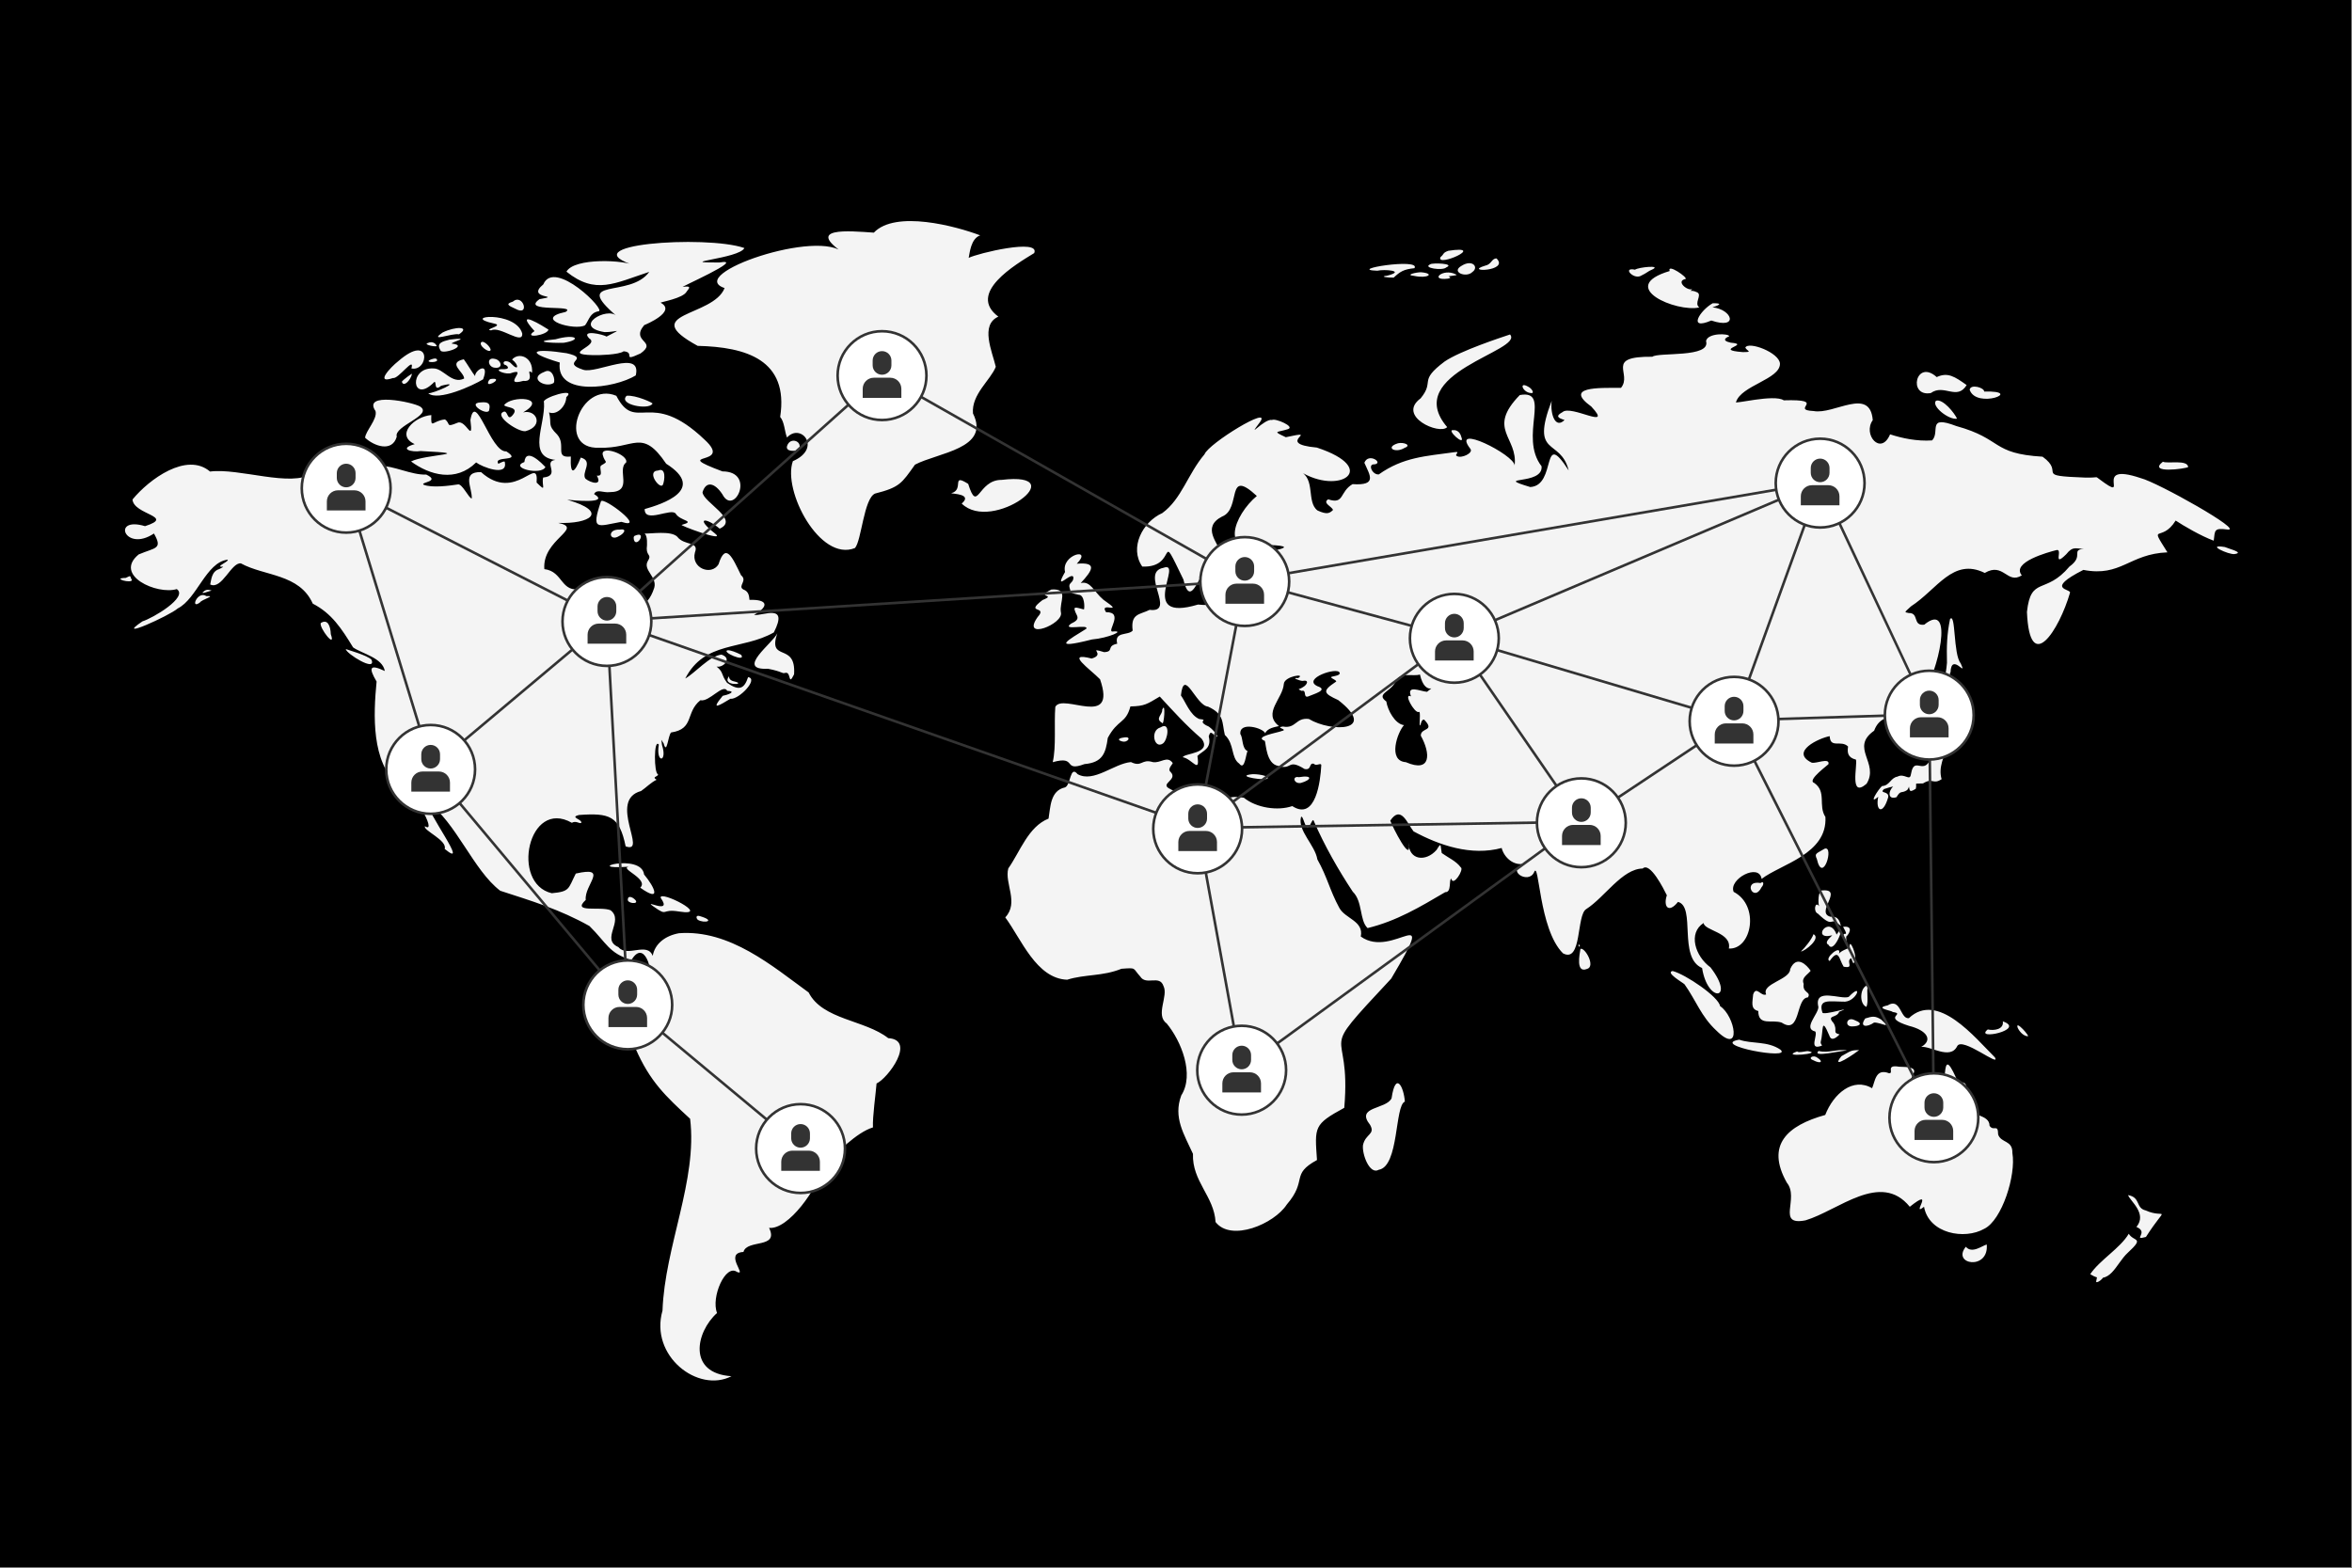 <?xml version="1.0" encoding="utf-8"?>
<!-- Generator: Adobe Illustrator 27.5.0, SVG Export Plug-In . SVG Version: 6.00 Build 0)  -->
<svg version="1.1" id="Layer_1" xmlns="http://www.w3.org/2000/svg" xmlns:xlink="http://www.w3.org/1999/xlink" x="0px" y="0px"
	 viewBox="0 0 2599 1733" xml:space="preserve">
<rect x="0" y="0" width="2599" height="1733" fill="#808080" stroke="none"/>
<g>
	<rect x="0" width="2598.076" height="1732.051"/>
	<g>
		<g>
			<path style="fill:#F4F4F4;" d="M344.962,523.101c5.81,5.022,39.393-19.393,29.583-6.885c-34.602,18.581,1.644,5.262,10.789-3.693
				c5.868-19.228,13.885,20.009,24.266,2.726c-0.072,7.961,10.426,4.21,9.666-0.429c16.189-0.165,35.173,10.321,51.748,9.694
				c16.295,7.783-7.009,8.386-2.944,11.211c9.272,3.799,28.825,1.049,37.522-0.261c4.921-1.925,12.467,15.518,15.731,15.442
				c0.497-12.336-11.609-29.522,10.243-29.12c38.562,34.67,63.893-20.459,61.4,11.553c11.876,11.734,5.163,3.212,7.213-5.555
				c20.149-2.05-0.931-17.698,13.54-19.498c-31.736-3.373-10.891-38.952-12.592-63.545c-3.671-4.876,37.288-17.292,24.635-5.736
				c-0.214,10.01-10.456,20.341-19.053,16.768c3.326,13.422-2.22,13.439,9.018,24.53c10.375,11.932-3.602,26.26,15.055,24.264
				c-0.869,22.018,4.032,18.562,10.982,1.151c14.544,3.96,0.23,16.616,5.224,23.392c5.842,4.741,19.148,8.291,12.502-3.443
				c8.89,1.198,1.145-9.449,5.214-11.475c8.416-4.898,3.593-2.233,1.336-11.474c-2.531-11.211,28.895-0.251,25.861,8.471
				c-10.905,8.038,8.839,32.659-18.28,32.739c-6.94,0.924-14.158-3.912-17.154,2.115c18.7,11.25-24.743,6.882-29.668,6.265
				c47.29,13.798,24.389,27.085-10.045,25.604c29.399,5.997-17.897,17.891-15.241,51.093c21.34,2.585,17.626,26.898,41.308,21.701
				c11.846,11.401,35.129,13.353,43.506,21.53c-1.391,8.785-1.004,22.63,13.416,22.362c5.467,7.804,5.676,15.35,11.786,4.826
				c-8.516-41.456,2.64-22.691,11.466-49.856c3.35-12.099-12.791-19.566-7.198-29.39c4.755-7.456-1.173-5.455-1.134-13.942
				c0.441-3.684,1.077-14.345-2.471-16.597c6.906,0.445,28.897-3.39,36.104,3.45c8.021,10.574,24.499,4.753,19.625,17.468
				c-4.652,17.142,17.933,26.298,26.054,13.153c8.01-25.491,15.634-6.825,24.922,12.085c7.524,6.052-4.021,11.795,2.365,15.621
				c6.504,2.328,6.467,7.854,6.923,11.565c20.352-0.635,21.922,7.047,5.012,16.676c9.616,1.357,38.722-13.506,21.897,19.332
				c-34.953,19.822-76.285,9.025-97.884,50.919c10.598-5.783,26.93-25.203,40.073-26.394c12.471,4.171,1.653,14.949-5.493,13.148
				c8.22,6.673,4.452,8.273,11.644,18.01c13.583,9.455,19.071,6.419,23.225-6.271c12.062,1.72-10.152,25.085-19.611,23.912
				c-11.337,6.751-22.959,14.333-8.437-3.266c5.001-0.901,16.296-4.871,5.021-5.556c-4.721-8.375-19.94,12.764-29.655,10.41
				c-16.799,13.473-6.444,31.819-32.418,35.656c-3.518,3.655-4.543,25.505-8.242,12.003c-4.022-5.901-2.157-4.675-1.795,1.851
				c6.38,19.271-7.015,20.705-3.514-0.443c-5.724-7.431-5.339,32.3-0.943,32.653c0.678,3.066-7.459,2.591-1.515,6.186
				c-5.966,2.778-11.439,8.505-17.147,12.441c-37.251,10.01,8.126,70.099-17.051,61.158c-6.887-33.958-18.072-37.025-51.382-34.682
				c-11.449,2.695,4.319,4.823,2.198,8.907c-2.525,0.651-5.778-2.824-10.241-0.262c-48.242-27.471-67.938,67.227-22.173,77.837
				c20.325-1.885,17.932-4.861,26.526-21.72c37.359-8.525,9.048,12.576,10.993,29.136c-16.156,14.9,16.299,6.743,27.391,11.385
				c15.445,11.816-11.451,32.043,8.722,40.766c9.591,11.812,31.801-6.305,37.898,9.71c2.279-13.498,13.888-22.319,29.003-25.064
				c56.247-4.197,103.387,36.498,143.277,65.47c15.357,30.333,62.117,30.165,87.949,50.487c31.117,1.869-0.367,44.493-12.893,50.121
				c-0.804,10.55-4.579,37.063-3.978,48.546c-18.387,5.564-40.554,28.856-54.975,42.697c-5.88,24.576-38.657,70.718-59.814,68.325
				c11.353,23.406-24.53,12.24-28.306,26.639c-22.074,1.194,4.495,26.938-7.075,22.115c-12.697-9.372-29.024,27.902-22.115,45.315
				c-23.719,21.361-32.697,66.723,15.933,69.889c-36.872,19.036-90.598-22.33-76.196-72.542
				c2.56-71.054,38.853-144.104,30.508-211.971c-26.986-24.964-44.339-40.953-60.448-78.016
				c-23.105-25.123,0.72-50.536,15.914-72.184c4.056-14.516-6.369-48.651-20.28-25.236c-25.081-7.498-27.628-19.149-46.422-37.605
				c-32.851-18.466-63.978-27.709-98.587-38.99c-29.652-22.573-48.501-75.335-81.098-99.023
				c-1.085,11.539,48.66,76.626,19.699,52.779c3.227-9.534-24.128-20.527-21.801-25.067c15.146,9.769-15.914-46.394-29.37-45.187
				c-29.95-25.893-27.644-77.89-24.061-114.726c-9.398-15.837-7.286-19.386,9.086-11.648c-2.44-14.595-25.079-19.101-35.06-26.11
				c-12.881-21.059-23.614-37.54-44.543-48.365c-14.797-33.139-53.474-30.251-79.402-44.47
				c-10.661-1.505-21.115,29.692-33.945,23.287c1.235-5.031,1.439-14.446,9.863-16.944c5.323-2.651,5.114-2.826,3.04-2.651
				c-7.543,0.153,9.014-6.371,6.248-7.765c-23.686,2.901-33.741,43.099-54.96,53.833c-9.145,8.073-71.529,36.187-39.046,14.292
				c11.307-3.422,50.994-26.82,37.915-35.651c-21.692,6.625-70.378-15.078-42.094-38.293c18.491-7.865,26.83-5.653,16.871-23.131
				c-32.057,21.404-47.66-19.461-9.849-8.12c33.906-10.917-12.75-12.523-13.83-29.473c18.243-22.304,59.908-52.867,85.666-30.889
				C264.331,516.98,322.126,539.085,344.962,523.101z M800.696,318.369c-12.465,32.185-96.972,27.078-29.746,63.892
				c53.342,1.276,100.917,15.196,91.156,78.55c4.85,5.571,4.885,16.495,7.579,22.763c15.211-16.762,39.167,11.889,6.451,26.116
				c-11.669,32.59,29.948,111.685,68.594,96.022c7.224-7.842,9.783-54.75,22.183-60.193c27.517-6.975,29.485-11.419,44.159-31.957
				c25.13-13.335,83.734-17.56,64.073-56.642c-1.818-21.083,19.534-36.858,25.213-51.534c-4.02-17.068-17.546-46.281,2.834-55.429
				c-34.936-25.992,18.991-57.563,39.609-70.244c6.98-16.478-62.596,0.268-72.402,5.303c1.145-5.319,2.383-21.369,12.717-24.896
				c-26.65-10.098-93.566-28.173-117.522-2.996c-28.016-1.961-76.515-6.318-32.603,23.116
				C906.472,251.338,756.078,303.461,800.696,318.369z M519.815,464.274c3.45,27.196-4.886-0.893-14.155,2.931
				c-13.653,5.576-7.254,1.326-13.907-3.64c-13.904,1.293-15.741,11.766-15.152-4.825c-18.798,1.497-40.071,22.183-18.327,32.119
				c-18.419,5.25-3.21,9.277,6.572,7.652c64.655,3.17,4.366,3.486-10.616,11.523c20.625,15.154,49.588,23.278,71.899,1.067
				c6.041,4.765,35.058,16.251,31.723-0.117c0.499-2.348-5.075,0.467-7.083,1.651c-6.555-9.591,27.657-1.516,8.714-13.764
				C542.027,500.335,525.418,430.449,519.815,464.274z M414.937,454.277c2.49,8.808-11.047,22.12-11.501,29.529
				c9.817,9.224,29.915,16.475,34.999-1.185c-3.703-11.8,40.689-23.689,25.785-33.292
				C455.826,444.292,400.244,432.912,414.937,454.277z M579.448,510.636c-17.382,6.481,18.744,15.186,23.247,5.535
				C599.377,512.757,581.278,493.64,579.448,510.636z M555.56,455.567c-8.532,4.83,17.627,22.382,25.274,20.953
				c20.453-5.554,12.088-24.465-2.777-20.72c28.71-16.733-13.014-19.154-20.97-8.011c1.9,3.132,17.426,1.68,9.347,11.069
				C559.89,466.681,561.588,451.674,555.56,455.567z M531.313,444.744c-16.955,0.641,9.301,16.639,9.34,7.769
				C542.046,446.511,540.029,443.911,531.313,444.744z M440.075,399.2c-8.636,6.741-26.241,25.665-5.806,18.6
				c5.75,1.601,24.376-25.087,20.344-10.596C473.896,411.323,477.401,366.774,440.075,399.2z M478.612,407.208
				c-27.044-1.194-23.532,38.809-0.121,16.36c5.375-6.437-0.618,10.91,8.977,2.81c25.762-6.609-9.367,9.019-14.286,8.242
				c10.765,9.281,49.712-8.615,60.668-15.402c7.661-20.462-9.292-10.191-8.855-3.533c-2.5-2.895-9.322-14.441-12.511-18.602
				c-18.687,4.1,0.411,13.94,0.388,21.295C499.117,425.224,489.849,406.695,478.612,407.208z M455.239,413.331
				c0.801-1.366-9.59,6.116-11.173,8.524C445.795,428.417,453.637,420.5,455.239,413.331z M475.211,397.733
				c-6.887,3.315,10.773,3.467,7.449-0.65C481.787,395.317,477.295,396.792,475.211,397.733z M496.752,375.387
				c-6.966,1.86-15.194,3.371-10.106,11.64c1.173,5.633,32.83-5.177,12.518-7.287C498.479,378.107,523.257,372.093,496.752,375.387z
				 M472.812,379.086c-6.394,1.833,11.911,5.383,9.532,2.708C481.787,380.485,478.428,376.487,472.812,379.086z M489.102,367.496
				c-16.008,11.21,10.405,0.39,18.08,1.991C520.327,360.732,503.27,360.497,489.102,367.496z M531.938,378.144
				c-3.919,3.439,9.185,12.86,10.173,8.708C542.743,384.503,535.043,376.003,531.938,378.144z M546.536,396.617
				c-9.018-2.185-7.439,9.122,0.058,9.766C556.918,407.719,553.668,397.635,546.536,396.617z M565.176,402.15
				c-3.002-3.984-11.14-4.106-7.966,0.884c2.43-0.072,7.616,4.673,0.509,4.941c-14.286-0.651-2.138,5.595,5.807,4.767
				c22.532-7.955-10.238,15.142,14.667,8.232c14.728,1.389,1.194-15.425,9.722-9.003c1.509-17.473-14.722-23.149-22.055-14.586
				C573.538,403.147,573.303,410.859,565.176,402.15z M542.112,418.914c-2.028,0.82-2.796,3.13-2.909,4.65
				C540.354,427.539,556.864,416.832,542.112,418.914z M601.755,410.915c-18.699,7.063,0.89,18.277,9.976,12.409
				C614.195,420.564,610.595,406.082,601.755,410.915z M626.134,390.384c-35.597-5.559-48.664-1.989-7.572,10.316
				c-4.707,37.884,60.372,28.664,83.97,14.221c6.963-29.714-43.746-1.387-58.102-6.27
				C618.168,400.056,654.15,396.721,626.134,390.384z M545.779,357.555c12.324,2.386-12.547,6.655-3.034,7.584
				c9.715-5.265,35.386,16.984,34.316,3.352C569.644,342.884,507.387,349.327,545.779,357.555z M600.371,314.311
				c-20.353,16.635,22.7,11.685-4.181,16.327c-21.594,15.253,42.317,5.508,28.813,14.116c-37.315,7.814,10.878,21.288,21.603,14.649
				c4.574-6.208,5.323-13.654,14.689-15.355C671.042,343.914,612.549,285.363,600.371,314.311z M590.689,365.938
				c-13.832,9.096,14.597,4.474,15.362-1.687C601.123,361.116,566.461,339.365,590.689,365.938z M822.551,274.133
				c-42.28-14.739-197.439-4.016-119.019,19.996c-12.928-7.195-69.087-9.457-77.583,6.123c32.049,25.773,53.182,12.801,91.48,0.236
				c-21.064,29.578-86.609,5.294-36.133,48.701c-10.341-10.574-49.796,11.894-13.15,17.884c12.714,0.132,21.577-5.178,2.027,4.953
				c-2.583-2.215-29.002-8.411-19.201,1.881c13.251,8-32.427,17.819,4.541,18.596c5.387,0.218,28.678-0.375,33.613-4.244
				c13.714,1.102-2.989,12.399,18.708,2.356c19.41-13.806-11.7-12.546,4.041-31.287c1.715-0.645,36.163-15.033,18.185-24.726
				c-0.163-0.889,24.841-4.717,28.813-12.469c3.536-4.473,4.803-6.122-3.779-5.173c-9.333,2.961,72.089-32.542,39.659-26.826
				C742.434,290.392,817.157,285.903,822.551,274.133z M681.045,437.445c-39.916-16.657-66.549,59.417-18.96,57.417
				c38.978,1.292,47.24-22.12,74.051,17.662c45.259,28.65-4.816,44.807-23.76,50.112c-0.329,16.453,29.81-1.949,34.37,5.184
				c5.112,8.212,22.487,7.794,6.824,12.241c-5.866-0.478,49.997,20.325,36.635,9.647c-22.68-17.698-10.587-18.535,5.06-5.416
				c22.353-10.021-18.314-29.16-18.96-40.243c3.833-12.682,13.484-10.689,21.998,2.35c12.869,24.9,37.371-25.297,0.005-25.403
				c-60.25-22.636,13.587-4.57-19.722-35.075C718.235,428.375,702.832,479.478,681.045,437.445z M692.409,437.445
				c-9.909,9.799,24.75,16.07,28.554,8.702C722.748,445.678,702.267,436.262,692.409,437.445z M664.047,554.164
				c-11.187,33.332-3.94,27.296,22.547,22.59C715.592,586.07,666.543,548.268,664.047,554.164z M711.732,966.528
				c-2.99-24.393-71.403-4.781-16.987-8.606c-10.683,1.993,22.672,13.518,12.744,23.174
				C731.215,997.989,723.689,980.868,711.732,966.528z M730.088,992.375c14.039,19.833-21.415,0.023-7.835,9.602
				c16.648,11.872,7.404,2.011,28.233,5.49C787.501,1013.387,727.776,982.938,730.088,992.375z M702.183,994.824
				c-3.691-4.083-8.299-4.675-8.34-1.2C692.059,998.549,706.528,1000.067,702.183,994.824z M773.366,1012.53
				c-4.007-1.375-4.832,1.642-2.166,4.158C778.132,1020.738,791.803,1017.954,773.366,1012.53z M727.255,520.018
				c-13.925,0.619,2.739,22.539,5.391,15.359C734.454,530.966,736.254,516.218,727.255,520.018z M684.711,585.351
				c-14.446-0.618-11.176,13.861-0.517,7.058C689.635,589.709,693.426,583.943,684.711,585.351z M701.384,592.175
				c-1.366,0.416-1.767,3.533,0,6.349C705.602,602.859,714.329,586.487,701.384,592.175z M613.944,374.969
				c-27.434,2.549-5.659,4.418,9.107,3.883C644.028,375.38,636.042,368.651,613.944,374.969z M566.568,333.434
				c-7.733,2.399-5.817,3.999,3.275,7.999C586.083,350.19,577.92,323.646,566.568,333.434z M1106.682,530.383
				c-26.477-0.112-26.159,38.168-36.825,4.409c-19.462-12.282-3.867,6.556-18.793,10.328c1.861,0.777,23.987,0.879,11.64,11.439
				C1096.468,589.713,1188.077,520.712,1106.682,530.383z M1746.402,1048.818c-0.96,5.912-5.222,26.923,6.947,22.181
				C1763.987,1068.631,1750.958,1046.204,1746.402,1048.818z M1744.085,1044.451c1.981,5.247,2.358-2.539-0.075,0.233
				 M2016.917,1232.278c-41.82,11.689-65.947,33.008-42.442,74.845c14.293,17.262-12.113,48.04,20.644,41.641
				c36.3-10.845,82.975-54.644,115.235-15.002c29.247-23.313,0.388,12.195,15.74,0.005c5.42,29.835,44.865,36.739,66.527,24.346
				c19.604-9.457,35.372-59.498,31.086-83.835c0.422-14.417-12.701-10.746-15.742-20.469c-0.108-12.389-4.833-2.802-9.474-9.532
				c-0.043-13.612-23.062-9.521-19.724-22.063c2.395-11.637-7.916-8.1-6.241-17.947c1.289-12.598-7.55-4.119-11.245-13.535
				c-18.331-40.374-7.448,17.185-19.327,28.246c-68.404-17.978,2.384-39.735-43.472-40.013c-15.527-2.67-5.044,7.566-11.106,7.188
				c-15.092-5.828-15.354,9.464-18.707,16.582C2047.723,1190.365,2026.15,1208.55,2016.917,1232.278z M1848.304,1073.197
				c-8.453,1.563,10.85,12.55,13.141,14.696c12.83,18.024,18.277,35.47,35.117,51.073c28.943,28.573,20.667-16.207,4.162-26.942
				C1899.266,1101.766,1862.758,1076.968,1848.304,1073.197z M1921.837,1149.088c-33.632,5.775,59.452,23.105,45.62,11.065
				C1952.967,1150.28,1936.037,1154.068,1921.837,1149.088z M1986.029,1162.029c-20.904,7.184,30.233,2.354,11.865-0.244
				C1996.324,1161.389,1986.648,1164.133,1986.029,1162.029z M2009.534,1161.553c-8.02,7.743,25.832-0.628,31.46-0.467
				C2030.119,1158.901,2020.826,1164.359,2009.534,1161.553z M2034.806,1167.319c-13.507,16.738,16.5-4.119,19.547-6.7
				C2044.833,1160.57,2044.873,1161.854,2034.806,1167.319z M2008.393,1169.178c-4.56-3.845-11.264,0.245-4.934,2.516
				C2012.291,1176.378,2014.996,1173.223,2008.393,1169.178z M1978.197,1071.073c-0.008,11.777-32.129,16.043-26.534,28.003
				c-5.657,2.736-10.888-10.063-14.392,0.001c-0.62,8.457-3.359,16.124,5.678,18.356c-0.059,16.998,15.269,9.008,25.901,12.823
				c21.229,14.005,15.173-27.304,28.936-27.889c4.091-6.452-6.403-4.597-4.679-14.939c-2.875-6.788,3.823-9.649,7.709-14.474
				C1996.585,1066.638,1985.256,1054.87,1978.197,1071.073z M2351.558,1320.875c2.171,6.649,21.51,20.346,9.235,35.188
				c14.472,5.991-5.319,15.365,10.497,11.059c24.286-37.798,22.212-19.208-0.26-29.301
				C2359.552,1335.115,2365.828,1323.379,2351.558,1320.875z M2352.324,1363.594c-9.375,15.957-32.365,29.226-42.573,44.708
				c21.934,13.971,28.094-11.403,41.436-23.658C2370.313,1367.024,2357.795,1372.713,2352.324,1363.594z M2322.528,1408.789
				c-4.441-2.35-5.308,2.025-6.024,6.515C2314.205,1421.394,2329.542,1410.345,2322.528,1408.789z M2172.273,1377.942
				c-16.1,19.899,25.644,26.367,23.125-2.471C2190.747,1376.516,2179.05,1386.15,2172.273,1377.942z M2109.354,1125.316
				c-9.545,1.427-8.863-23.182-23.505-14.12c-15.588,3.234,5.116,5.668,5.558,7.299c15.742,2.312-13.307,5.444,17.951,15.294
				c19.969,4.912,26.888,15.674,13.642,23.3c9.959-1.339,32.026,14.709,39.672-0.71c5.341-11.219,48.594,24.326,41.7,12.24
				C2182.474,1146.957,2141.111,1095.158,2109.354,1125.316z M2042.871,1101.786c-8.343,3.521-38.86-11.043-33.53,11.142
				c0.244,7.636-17.562,23.926-3.457,27.111c3.008,3.876-7.042,20.138,5.507,16.265c3.942-0.883,0.476-1.166,0.476-4.391
				c3.349-12.363-0.008-30.006,9.599-7.324c2.49,7.922,9.734,0.236,11.323-1.326c-8.473-1.983-1.797-4.021-6.607-12.456
				c-8.479-9.395,3.605-5.18,6.139-12.609c19.184-7.471-18.465,5.022-18.57,0.743c-4.928-15.391,8.502-11.924,22.513-11.88
				C2051.244,1108.78,2059.917,1083.897,2042.871,1101.786z M2064.119,1088.963c-8.779,1.1-10.276,20.518-1.642,23.882
				C2065.11,1106.066,2062.134,1096.875,2064.119,1088.963z M2049.588,1127.59c-9.159-4.746-12.09,7.535-2.434,6.817
				C2053.337,1134.407,2060.32,1131.682,2049.588,1127.59z M2061.136,1125.625c-6.954,9.758,2.011,10.017,9.747,4.537
				c7.714-0.278,20.597,8.212,7.826-3.322C2072.193,1122.742,2069.252,1123.05,2061.136,1125.625z M1945.534,975.943
				c-20.509-3.56-7.728,22.518,1.086,4.533C1949.348,977.717,1949.074,973.053,1945.534,975.943z M2013.959,984.118
				c-5.147-0.702-5.091,14.63-3.791,17.539c-4.382-6.522-6.819,5.951-1.394,8.116c19.422,18.617,11.619,0.825,25.516,13.763
				c-1.55-5.82-3.156-11.331-11.743-10.353C2005.677,1008.6,2037.516,982.311,2013.959,984.118z M2044.021,1047.351
				c-1.755,0.763-10.242,3.729-11.881,6.751c3.248-11.406-17.182,5.354-10.334,8.03c10.428-14.826,10.212-1.867,15.478,6.311
				c12.431,2.329,2.084-5.721,8.02-9.312c0.555-1.372,2.73,9.018,3.559,4.41C2053.951,1058.123,2042.547,1033.902,2044.021,1047.351
				z M2029.482,1032.945c-8.44-22.868-28.779,6.889-4.776,0.78c-0.769,1.136-9.878,7.877-4.18,10.477
				C2027.09,1056.647,2041.819,1013.839,2029.482,1032.945z M2036.64,1024.32c8.936,15.918-4.176-0.227,2.416,15.482
				c2.228,4.379,0.603-3.318,1.041-4.716C2042.333,1033.648,2049.525,1022.879,2036.64,1024.32z M2003.952,1032.478
				c-1.858,5.727-9.662,15.136-13.893,19.154C1994.825,1051.179,2012.587,1036.976,2003.952,1032.478z M2213.159,1128.841
				c1.391,9.079-10.051,10.487-16.624,8.948C2180.643,1150.449,2239.67,1138.081,2213.159,1128.841z M2229.573,1135.906
				c1.862,4.171,6.227,9.047,10.932,9.415C2244.32,1146.463,2226.318,1126.202,2229.573,1135.906z M2016.167,938.048
				c-8.1,5.149-11.749,4.766-8.525,11.299C2014.184,978.224,2027.234,933.898,2016.167,938.048z M2154.841,684.189
				c-3.451,16.602-3.863,29.972-3.408,48.361c-0.887,13.996-7.949,34.713,6.937,31.414c9.061,8.924-6.976-18.422-3.019-20.823
				c0.893-23.028,19.184,7.201,11.237-9.997C2158.218,723.137,2161.302,676.565,2154.841,684.189z M2151.05,774.327
				c1.093,11.64-5.395,16.076-10.743,21.287c-8.438,3.295-2.325,18.363,5.306,10.481c-16.516-12.022,9.66-7.159,14.666-3.412
				c-2.496-8.982,14.9-6.295,15.546-11.181c-1.369-12.634-5.235-4.001-13.788-8.114
				C2158.744,782.799,2153.282,768.626,2151.05,774.327z M2139.735,812.914c-9.002,60.019-23.502,15.893-28.138,42.892
				c-1.16,8.148-7.033-1.622-14.879,2.554c-7.767,1.353-8.511,10.007-17.059,10.411c-4.031,3.471-15.862,21.867-4.165,11.836
				c-3.361,15.539,5.16,20.944,10.997,0.523c1.146-7.375-10.336-3.7-4.658-9.007c5.652-2.093,21.358-6.026,27.015-5.295
				c1.793,6.146-0.087,10.22,8.141,4.943c1.731-7.154-3.399-5.353,7.968-5.903c11.066-6.853,10.687,1.801,20.562-4.678
				c-4.053-13.905,3.469-24.344,5.596-38.569C2145.661,811.092,2152.499,805.356,2139.735,812.914z M2104.364,865.949
				c-15.708-3.801-22.968,19.983-8.706,15.146c4.973-8.502,5.113-3.511,11.824-7.901
				C2112.154,867.474,2107.934,862.557,2104.364,865.949z M2458.469,604.591c-22.168-3.556,4.502,8.785,10.8,7.763
				C2480.154,610.751,2463.674,606.847,2458.469,604.591z M2390.027,510.311c-17.329,13.539,24.776,7.833,27.938,5.907
				C2417.351,507.629,2394.869,512.804,2390.027,510.311z M2176.513,430.796c7.383,21.826,61.3,0.813,16.026,1.946
				C2192.818,428.444,2177.371,423.993,2176.513,430.796z M2139.359,442.886c-5.733,5.618,13.983,21.523,23.219,19.859
				C2159.858,456.641,2146.965,440.437,2139.359,442.886z M2173.188,425.596c-13.032-9.23-20.813-14.587-33.078-8.824
				c-23.05-20.681-32.24,22.259-6.532,17.643C2148.223,423.846,2162.437,443.15,2173.188,425.596z M1845.014,299.546
				c-59.38,17.706,7.801,45.965,32.73,40.244c-6.188-4.529,3.342-13.536-2.147-16.597c-9.157-4.573-9.862,1.881-5.687-3.648
				c-5.354,2.219-18.644-8.949-7.339-11.186C1865.456,306.794,1841.901,290.643,1845.014,299.546z M1892.524,335.191
				c-13.819,7.675-28.386,30.585-1.516,19.064c30.647,10.316,23.371-12.423,1.268-14.587
				C1903.069,336.35,1901.379,334.974,1892.524,335.191z M1600.402,277.182c-6.615,2.375-4.299,3.533-8.598,6.95
				C1586.144,296.301,1644.347,270.468,1600.402,277.182z M1615.051,293.78c-12.218,6.892,5.264,13.723,12.006,6.816
				C1634.429,295.392,1627.088,286.177,1615.051,293.78z M1580.53,292.071c-9.491,4.07,13.848,7.401,17.523,3.525
				C1608.643,291.045,1582.408,290.337,1580.53,292.071z M1521.963,299.212c7.705-1.854,32.112,0.106,10.798,5.485
				c-9.099,0.965,0.858,2.381,7.299,2.115c7.254-6.727,10.95-9.158,22.933-10.41
				C1570.527,284.751,1486.742,298.162,1521.963,299.212z M1570.282,300.896c-5.416,0-18.473,3-7.483,4.058
				C1577.472,308.129,1586.251,302.348,1570.282,300.896z M1608.585,303.195c-14.292-7.281-29.841,7.402-8.539,4.769
				c3.215-0.536,3.032-1.503,0.949-2.302C1598.904,304.87,1613.127,304.695,1608.585,303.195z M1640.989,293.663
				c-24.618,7.438,27.511,6.575,12.697-8.04C1647.968,285.671,1648.468,292.22,1640.989,293.663z M1176.899,632.17
				c-13.872,24.441,8.663-2.708,9.25,6.457c-0.301,6.075-5.967,5.192-4.183,11.141c1.791,5.958,0.45,5.449,10.14,7.599
				c6.263,0.18,6.639,13.637,5.664,16.215c-9.146-2.091-13.799-5.302-7.604,6.835c1.792,4.047-1.192,6.33-6.849,8.988
				c-10.692,8.206,20.388-0.171,16.98,5.573c-18.799,11.747-41.324,23.875,6.425,11.778c17.352-1.413,38.453-10.3,22.347-8.736
				c-5.903-0.4,13.106-21.689-6.862-21.399c-8.656-12.794,22.681,4.013-2.979-13.806c-10.66-8.916-14.105-21.157-25.032-18.36
				c13.157-14.155,18.794-23.42-4.322-21.394C1207.976,604.462,1172.249,612.683,1176.899,632.17z M1161.842,651.543
				c-18.899,9.457,6.827,4.927-9.832,11.655c-20.379,15.559,6.357,5.774-5.357,18.738c-18.996,26.705,29.468,7.577,25.631-5.319
				C1170.321,665.104,1181.84,650.217,1161.842,651.543z M1284.26,784.443c0.712,5.15-8.456,9.772-0.132,14.471
				C1286.094,803.917,1288.603,773.714,1284.26,784.443z M1282.368,803.974c-11.812,3.22-6.974,24.417,2.647,17.775
				C1290.362,818.083,1293.945,796.749,1282.368,803.974z M1381.422,855.975c-15.576,2.259,18.098,7.198,19.139,4.415
				C1404.033,857.822,1387.709,854.578,1381.422,855.975z M1435.24,858.975c-7.782-1.674-5.674,7.774,2.283,6.366
				C1449.026,862.155,1451.363,856.277,1435.24,858.975z M1241.673,815.147c-6.324,0.808-6.816,2.95-1.892,4.242
				C1246.542,821.402,1251.151,813.251,1241.673,815.147z M858.88,699.953c-4.277,10.439-47.1,40.986-10.239,39.18
				c16.497,3.182,15.164,5.657,18.963,4.598c7.121-2.096,2.858,15.837,9.85,1.591C879.915,708.975,848.023,732.697,858.88,699.953z
				 M354.419,688.663c-1.898,5.204,17.2,29.531,11.117,12.232C365.219,691.942,362.076,683.602,354.419,688.663z M382.091,717.376
				c0.288,4.939,34.177,26.032,28.424,11.765C406.057,724.24,383.505,718.055,382.091,717.376z M228.026,658.834
				c-9.785-6.433-18.302,15.383-7.114,7.068C222.946,662.433,239.717,658.29,228.026,658.834z M226.419,652.751
				c-8.413,5.905,6.377-0.135,7.39,0.001C233.81,652.751,229.643,650.801,226.419,652.751z M138.946,638.711
				c-16.496,0.343,6.962,6.628,6.825,2.211C143.109,637.416,146.04,634.982,138.946,638.711z M1537.727,1213.796
				c-5.811,12.583-40.392,8.802-23.762,29.423c6.064,10.822-5.042,9.648-7.842,22.355c-1.232,10.059,7.355,33.178,17.444,27.299
				c22.5-3.755,17.557-71.073,28.812-75.306C1551.343,1201.718,1542.231,1183,1537.727,1213.796z M1544.81,489.921
				c-14.947,4.588-2.876,11.551,7.382,5.031C1560.157,492.13,1551.334,488.422,1544.81,489.921z M1668.62,369.671
				c-9.367,3.12-55.036,18.073-72.271,29.88c-29.683,22.247-10.432,21.156-26.538,40.717c-26.749,19.82,20.966,40.884,29.332,31.78
				C1547.866,411.95,1684.616,387.888,1668.62,369.671z M1605.96,475.448c-8.662-1.225,13.577,18.904,8.839,7.533
				C1613.151,476.39,1608.485,475.099,1605.96,475.448z M1688.967,427.563c-11.124-6.656-6.497,6.143,2.534,6.823
				C1696.425,435.329,1692.508,429.213,1688.967,427.563z M819.01,723.725c-5.616-2.816-11.107-5.057-14.773-5.057
				C796.127,720.21,824.953,732.774,819.01,723.725z M805.628,747.381c-8.961,11.184,19.481,9.369,6.885,6.056
				C808.854,752.788,805.378,751.264,805.628,747.381z M2461.186,585.235c-14.995-1.982-13.505,1.054-14.985,12.358
				c-14.062-5.148-33.382-16.503-42.061-22.247c-15.97,25.657-30.235,1.446-9.091,35.129c-42.373,1.68-51.067,27.497-92.885,19.404
				c-43.202,21.955-13.406,20.797-14.773,25.237c-11.845,41.052-44.606,92.521-47.583,21.186
				c4.399-40.191,20.308-18.457,46.995-50.133c16.702-11.969,0.897-18.038,16.13-19.762c-9.256,0.509-12.052-3.467-19.733,6.187
				c-16.137,15.984-2.306-7.794-11.54-4.414c-7.425,1.887-49.669,13.184-37.527,27.708c-16.271,10.418-20.016-14.94-40.94-2.655
				c-35.132-17.283-52.491,18.135-81.504,36.904c-7.006,6.694-8.148,6.343-2.466,7.409c11.774-0.329,3.924,14.492,17.066,12.872
				c34.508-27.997,14.271,54.783-0.769,74.663c-16.83,38.449-44.428,15.238-54.582,42.524c-26.981,18.962,5.958,35.56-8.329,58.621
				c-19.361,16.725-9.841-20.485-11.761-26.666c-9.355-2.328-9.655-8.053-8.706-14.468c-7.69-7.734-19.711,2.647-20.287-11.473
				c-11.657,2.147-44.506,17.279-19.91,29.293c4.598,1.385,19.825-5.801,18.588,1.414c1.617-0.212-24.746,18.141-15.74,21.012
				c13.999,9.946,4.005,24.872,12.319,37.598c2.363,41.126-49.436,52.194-70.502,68.459c-2.719-18.015-36.733,0.249-30.896,14.314
				c29.199,15.161,19.97,64.039-5.316,62.652c3.601-17.877-27.235-19.659-27.865-28.24c-17.401,11.006-9.518,36.646,7.592,49.065
				c27.923,36.24-3.097,40.125-9.281,0.706c-26.823-11.53-6.611-67.865-26.634-73.078c-10.56,13.249-16.458,4.993-12.306-7.317
				c-3.439-6.942-18.578-37.25-26.728-29.568c-22.642,0.276-42.046,31.913-62.388,44.848c-11.008,6.739-4.48,60.087-25.659,48.883
				c-27.077-26.808-26.191-105.042-32.082-89.324c-6.435,13.325-31.814-2.582-10.499-9.867
				c-11.552,2.973-22.444-6.436-25.198-17.242c-33.729,9.096-68.829-2.941-97.366-18.363c-6.882-8.7-13.829-29.482-25.714-11.878
				c2.072,6.377,24.338,50.02,20.223,24.414c0.157,19.411,19.047,21.575,30.952,7.943c5.669-9.244,3.992-5.34,5.687,3.469
				c7.263,5.255,15.865,8.758,21.035,15.836c3.98,2.085-8.53,21.893-10.419,12.527c-3.089,0.724,0.72,15.192-6.764,14.878
				c-28.002,16.443-53.507,31.807-85.792,39.712c-9.114-8.658-5.205-29.46-16.368-40.24c-15.89-23.967-31.186-50.828-43.212-78.423
				c-0.945-3.002-3.411,4.88-5.36,6.413c-3.969,4.96-6.325-14.018-8.658-10.349c-3.725,15.235,15.43,30.5,18.128,46.712
				c11.033,19.594,13.753,34.375,24.271,53.592c6.345,11.874,27.261,14.425,23.68,31.599c35.756,26.01,87.015-43.596,33.617,46.539
				c-86.281,92.557-43.468,46.051-51.854,142.785c-33.851,18.453-32.68,20.94-30.142,57.711
				c-29.743,16.25-9.904,21.869-33.375,49.184c-13.877,21.488-61.485,41.567-78.707,19.362
				c-1.642-28.552-26.067-44.922-24.965-75.374c-9.846-21.693-22.019-40.138-12.947-64.542
				c14.899-23.368-0.157-60.333-16.107-79.597c-12.942-9.197,2.193-30.393-3.536-41.362c-4.233-12.743-19.17-0.211-25.651-10.471
				c-8.809-9.557-3.542-9.833-20.72-8.593c-21.078,8.536-40.187,5.875-60.096,12.123c-34.196-1.348-50.717-45.175-68.355-68.889
				c15.442-16.405-1.11-37.754,3.349-54.122c12.971-18.41,22.015-46.192,44.48-55.071c2.14-12.228,1.662-30.894,18.142-34.479
				c6.543-2.252,5.467-25.036,13.95-14.651c17.746,9.927,40.182-11.732,58.943-13.347c12.344,6.011,11.546-3.841,24.074-0.003
				c8.827,1.692,15.893-7.685,22.111,1.054c-0.082,1.396-6.314,6.733-2.337,9.888c8.689,9.044-13.402,12.936-0.254,18.949
				c105.059,57.595,29.994,1.043,81.183,9.515c13.901,11.279,37.495,14.787,53.516,9.245c26.11,16.876,31.169-28.189,32.029-44.947
				c0.195-3.724-5.873,1.384-8.021-1.769c-6.036-1.777-2.113,7.434-10.433,5.717c-19.431-11.998-13.168,1.672-29.314-3.468
				c-12.949-2.301-13.262-24.065-14.583-27.597c-12.877-4.79,14.489-9.052,18.75-10.941c7.955-1.81-8.258-3.756,1.202-4.947
				c14.614,2.731,13.891-10.091,28.628-8.358c25.71,15.279,76.677,13.482,32.47-20.883c-16.506-7.483-17.696-10.063-3.036-19.886
				c3.219-1.174-3.722-3.649-4.68-4.99c-1.434-1.799,10.65-1.265,9.289-5.367c-2.202-6.737-41.712,6.494-24.703,14.829
				c13.187,4.378-4.225,8.777-10.29,11.538c-5.684,1.381-0.909-7.927-6.957-6.235c-5.626-2.755-2.892-1.212,1.458-4.183
				c4.435-2.38,7.62-8.537-0.633-6.881c-3.22-0.161-13.09-4.029-4.675-3.118c9.176-5.569-15.23-2.258-15.852,6.468
				c-1.061,16.284-23.767,32.166-5.375,46.591c-4.178,1.005-12.719,2.11-15.222,7.954c-1.991-5.819-29.02-13.491-27.417,0.962
				c3.146,4.214,1.379,15.845,8.051,18.796c-1.992,2.016-2.895,22.239-9.283,13.768c-9.458-6.593-5.033-21.58-15.919-31.678
				c-3.396-13.849-0.166-22.88-18.59-31.329c-13.519-1.1-26.521-44.078-29.947-12.35c5.01,6.828,10.101,21.812,20.199,26.033
				c11.654,1.285-2.994,1.635,8.62,7.496c5.296,1.364,16.491,16.255,8.53,10.85c-5.123-5.384-5.206-2.901-6.631,0.799
				c3.603,13.863-6.689,15.866-12.509,21.703c3.098,20.575-5.497,3.441-16.111,1.41c1.12-4.497,33.027-4.002,20.652-20.567
				c-17.345-14.817-31.656-30.862-46.139-46.501c-14.267,8.461-16.586,10.57-32.425,10.938
				c-5.168,19.419-13.893,13.853-25.006,34.779c-2.308,16.76-5.599,27.189-25.78,28.952c-24.543,9.122-7.526-9.927-35.069-2.117
				c4.034-17.23,1.357-42.08,2.852-61.077c7.983-16.022,68.552,24.85,49.453-30.53c-11.273-11.543-39.497-30.678-9.267-22.946
				c16.383-4.77-5.939-13.013,13.823-7.056c11.348-0.6,1.907-6.732,14.417-9.358c-3.566-13.841,12.025-8.669,17.065-14.464
				c-2.448-19.121,7.731-17.405,18.751-22.942c30.136,3.717-11.262-41.378,15.16-46.431c23.478-8.612-30.476,61.133,38.298,40.591
				c62.591,6.454,22.207-55.166,51.913-30.891c8.56,6.17,10.405-14.187,8.344-14.113c-2.406,2.856-13.183-11.4-10.228-10.765
				c13.962-0.168,72.842-8.364,28.998-10.057c-58.822,14.707-38.809-33.706-14.025-54.188
				c-34.891-32.285-16.563,14.397-38.48,22.771c-23.168,12.02-3.565,29.745-2.069,39.348c-18.671,2.032-30.808,71.898-40.586,30.183
				c-29.332-60.348-4.68-12.501-45.481-14.285c-14.514-20.86,0.346-49.4,22.188-59.125c21.376-15.629,28.066-43.112,46.61-64.959
				c4.445-11.978,75.356-55.288,61.219-35.486c-15.91,21.079,4.588-4.287,13.454-2.459c3.311-2.215,26.37,7.58,17.265,10.229
				c-11.761,3.806-17.695,1.576-2.098,8.84c41.724-9.147-14.826,6.974,34.305,11.46c70.597,23.333,24.586,53.665-18.943,26.118
				c17.95,8.199,7.087,34.028,19.701,43.432c10.203,4.633,13.117,3.275,17.057-0.538c-0.69-3.685-12.127-7.647-5.301-11.826
				c18.061,6.012,12.373-8.267,26.912-16.777c27.934,1.785,18.981-9.986,13.069-23.644c4.549-11.575,21.616,0.292,11.201,1.773
				c-7.969-0.705-2.478,11.827,4.729,11.119c27.056-19.198,51.947-20.157,83.209-24.526c8.337-1.413-0.57,2.995,3.213,4.22
				c4.561,3.024,18.485-3.308,14.799-7.933c-22.674-29.275,48.635,6.569,48.885,18.354c3.839-31.467-31.231-39.951,5.698-77.83
				c35.673-6.523-1.46,45.939,24.072,78.706c2.14,21.698-55.151,10.115-12.537,22.944c29.792-1.452,11.664-66.269,42.473-18.353
				c-8.922-36.302-42.794-13.902-18.755-76.952c-1.819,15.038,4.224,31.424,14.215,21.187c-7.773-2.3-10.048-4.416-2.282-8.649
				c9.263-8.694,56.859,20.76,31.841-6.185c-30.419-21.982,7.471-20.72,32.791-20.64c13.104-15.807-18.665-34.938,34.684-34.41
				c6.526-5.256,64.905,1.477,59.318-17.309c1.688-9.331,25.634-8.53,25.596-5.297c-2.47,0.884-9.86,4.583,1.697,7.067
				c23.376,1.987-20.551,7.811,13.266,10.407c11.747,0,4.739-1.058,2.84-4.941c3.283-7.426,37.842,5.421,38.283,17.829
				c0.036,17.177-42.714,23.914-48.5,42.183c-4.322,3.183,42.268-9.001,52.681-1.769c49.671-1.475,6.042,10.652,32.975,11.835
				c22.444,4.321,62.395-27.203,65.39,10.053c-11.386,15.956,9.014,39.8,19.14,15.704c13.305,4.362,29.692,7.824,46.438,6.712
				c9.351-9.734-6.489-28.539,26.729-15.887c51.6,14.244,38.209,30.48,95.333,33.883c25.921,18.692-11.329,20.946,47.765,23.117
				c15.151,0.19,10.042-1.753,14.593,1.422c38.198,28.747-10.406-19.866,46.041-0.877
				C2383.778,532.88,2481.603,587.838,2461.186,585.235z M1576.898,764.62c11.961-10.143-1.947,6.759-7.837-19.131
				c-7.49,2.546-21.91-3.325-27.109,7.948c-4.722,11.18-22,13.182-10.042,21.877c1.379,9.373,9.561,24.984,19.53,26.129
				c-7.211,7.841-18.39,39.529,2.075,40.944c28.075,12.206,27.484-9.514,16.49-29.294c-0.111-9.29,16.152-4.461,3.963-17.477
				c-3.011-1.766-4.345,5.833-4.345,5.833c-2.391,3.131,1.19-17.158-2.072-14.481c-4.752,1.108-17.414-21.781-8.354-17.298
				C1553.981,756.465,1569.231,763.995,1576.898,764.62z M869.795,492.672c-2.418,6.949,9.692,6.293,12.857,4.257
				C887.571,487.836,873.398,482.329,869.795,492.672z M1806.735,298.072c-14.306-2.976-2.213,10.546,5.864,7.061
				c9.1-4.42,7.209-4.77,13.467-7.419C1836.277,292.77,1810.474,295.285,1806.735,298.072z"/>
		</g>
		<g>
			<g>
				<g>
					<polygon style="fill:#333333;" points="883.732,1269.56 692.773,1110.705 473.865,849.223 668.077,686.208 384.899,541.424 
						476.825,842.087 474.082,842.924 380.183,535.792 673.228,685.624 671.574,687.014 477.9,849.578 694.788,1108.685 
						885.564,1267.357 					"/>
				</g>
				<g>
					<path style="fill:#333333;" d="M2138.466,1240.558l-223.293-443.151l-304.624-90.384l138.843,201.716l-1.128,0.822
						l-377.186,274.783l-49.093-269.254l51.892-272.592L974.85,415.93L672.12,686.525l23,423.001l-2.86,0.155l-23.075-424.375
						l305.29-272.886l0.896,0.508l401.709,228.089l-0.194,1.007l-51.986,273.077l48.183,264.239l372.37-271.273L1603.59,701.969
						l311.694,92.481l95.826-265.227l122.19,260.176L2138.466,1240.558z M1917.731,796.115l217.728,432.105l-5.022-438.478
						l-118.98-253.045L1917.731,796.115z"/>
				</g>
				<g>
					<path style="fill:#333333;" d="M1319.014,916.599l284.829-211.492l-235.013-63.664l654.341-111.97l-415.385,176.276
						l-279.915,207.844l419.108-6.614l168.743-112.188l0.408-0.012l215.693-6.793l0.088,2.863l-215.284,6.782l-168.761,112.2
						l-0.42,0.007L1319.014,916.599z M1382.127,642.074l224.84,60.91l392.43-166.536L1382.127,642.074z"/>
				</g>
				<g>
					
						<rect x="669.961" y="662.404" transform="matrix(0.998 -0.063 0.063 0.998 -40.027 66.195)" style="fill:#333333;" width="706.208" height="2.866"/>
				</g>
				<g>
					
						<rect x="1000.166" y="461.068" transform="matrix(0.331 -0.944 0.944 0.331 -86.958 1481.635)" style="fill:#333333;" width="2.867" height="682.171"/>
				</g>
			</g>
			<g>
				<g>
					<g>
						<g>
							<path style="fill:#FFFFFF;" d="M382.541,490.501L382.541,490.501c-27.107,0-49.081,21.975-49.081,49.081
								c0,27.107,21.975,49.081,49.081,49.081l0,0c27.107,0,49.081-21.974,49.081-49.081
								C431.621,512.475,409.648,490.501,382.541,490.501z"/>
							<path style="fill:#333333;" d="M382.541,590.096c-27.853,0-50.515-22.66-50.515-50.515c0-27.853,22.661-50.514,50.515-50.514
								c27.853,0,50.515,22.661,50.515,50.514C433.056,567.436,410.394,590.096,382.541,590.096z M382.541,491.934
								c-26.274,0-47.649,21.374-47.649,47.648c0,26.274,21.375,47.649,47.649,47.649c26.273,0,47.648-21.375,47.648-47.649
								C430.19,513.308,408.814,491.934,382.541,491.934z"/>
						</g>
					</g>
				</g>
				<path style="fill:#333333;" d="M372.172,528.237v-5.36c0-5.719,4.65-10.371,10.368-10.371c5.718,0,10.369,4.653,10.369,10.371
					v5.36c0,5.719-4.651,10.371-10.369,10.371C376.823,538.608,372.172,533.956,372.172,528.237z"/>
				<path style="fill:#333333;" d="M403.896,564.152h-42.712v-9.998c0-6.756,5.497-12.251,12.252-12.251h18.209
					c6.756,0,12.251,5.494,12.251,12.251V564.152z"/>
			</g>
			<g>
				<g>
					<g>
						<g>
							<path style="fill:#FFFFFF;" d="M670.652,637.808L670.652,637.808c-27.107,0-49.081,21.974-49.081,49.081
								c0,27.107,21.974,49.081,49.081,49.081l0,0c27.107,0,49.081-21.974,49.081-49.081
								C719.733,659.783,697.759,637.808,670.652,637.808z"/>
							<path style="fill:#333333;" d="M670.652,737.404c-27.853,0-50.515-22.662-50.515-50.515
								c0-27.854,22.662-50.515,50.515-50.515c27.854,0,50.515,22.661,50.515,50.515
								C721.167,714.743,698.506,737.404,670.652,737.404z M670.652,639.241c-26.273,0-47.648,21.375-47.648,47.649
								c0,26.273,21.375,47.648,47.648,47.648c26.274,0,47.649-21.375,47.649-47.648
								C718.301,660.616,696.926,639.241,670.652,639.241z"/>
						</g>
					</g>
				</g>
				<path style="fill:#333333;" d="M660.284,675.545v-5.36c0-5.718,4.65-10.371,10.369-10.371c5.718,0,10.368,4.652,10.368,10.371
					v5.36c0,5.718-4.65,10.371-10.368,10.371C664.934,685.916,660.284,681.263,660.284,675.545z"/>
				<path style="fill:#333333;" d="M692.007,711.46h-42.713v-9.998c0-6.756,5.497-12.251,12.252-12.251h18.21
					c6.756,0,12.25,5.494,12.25,12.251V711.46z"/>
			</g>
			<g>
				<g>
					<g>
						<g>
							<path style="fill:#FFFFFF;" d="M974.661,366.068L974.661,366.068c-27.107,0-49.081,21.974-49.081,49.081
								c0,27.107,21.975,49.081,49.081,49.081l0,0c27.107,0,49.081-21.974,49.081-49.081
								C1023.742,388.043,1001.768,366.068,974.661,366.068z"/>
							<path style="fill:#333333;" d="M974.662,465.664c-27.853,0-50.514-22.66-50.514-50.515c0-27.854,22.662-50.514,50.514-50.514
								c27.854,0,50.515,22.66,50.515,50.514C1025.177,443.003,1002.516,465.664,974.662,465.664z M974.662,367.501
								c-26.273,0-47.648,21.374-47.648,47.648c0,26.273,21.375,47.648,47.648,47.648c26.274,0,47.649-21.375,47.649-47.648
								C1022.311,388.875,1000.936,367.501,974.662,367.501z"/>
						</g>
					</g>
				</g>
				<path style="fill:#333333;" d="M964.293,403.805v-5.36c0-5.718,4.651-10.371,10.369-10.371c5.718,0,10.369,4.653,10.369,10.371
					v5.36c0,5.718-4.651,10.371-10.369,10.371C968.943,414.175,964.293,409.523,964.293,403.805z"/>
				<path style="fill:#333333;" d="M996.017,439.72h-42.712v-9.998c0-6.756,5.496-12.251,12.252-12.251h18.209
					c6.756,0,12.251,5.494,12.251,12.251V439.72z"/>
			</g>
			<g>
				<g>
					<g>
						<g>
							<path style="fill:#FFFFFF;" d="M693.69,1061.497L693.69,1061.497c-27.107,0-49.081,21.974-49.081,49.081
								c0,27.107,21.975,49.081,49.081,49.081l0,0c27.107,0,49.081-21.974,49.081-49.081
								C742.771,1083.471,720.797,1061.497,693.69,1061.497z"/>
							<path style="fill:#333333;" d="M693.69,1161.092c-27.853,0-50.514-22.662-50.514-50.515
								c0-27.854,22.661-50.513,50.514-50.513c27.853,0,50.515,22.66,50.515,50.513
								C744.204,1138.431,721.543,1161.092,693.69,1161.092z M693.69,1062.931c-26.274,0-47.649,21.373-47.649,47.647
								c0,26.273,21.375,47.648,47.649,47.648c26.273,0,47.648-21.375,47.648-47.648
								C741.338,1084.304,719.963,1062.931,693.69,1062.931z"/>
						</g>
					</g>
				</g>
				<path style="fill:#333333;" d="M683.322,1099.233v-5.36c0-5.718,4.65-10.371,10.368-10.371c5.719,0,10.369,4.652,10.369,10.371
					v5.36c0,5.718-4.65,10.371-10.369,10.371C687.972,1109.604,683.322,1104.952,683.322,1099.233z"/>
				<path style="fill:#333333;" d="M715.045,1135.148h-42.712v-9.998c0-6.756,5.497-12.251,12.252-12.251h18.21
					c6.756,0,12.25,5.494,12.25,12.251V1135.148z"/>
			</g>
			<g>
				<g>
					<g>
						<g>
							<path style="fill:#FFFFFF;" d="M1372.082,1133.734L1372.082,1133.734c-27.107,0-49.081,21.975-49.081,49.081
								c0,27.107,21.974,49.081,49.081,49.081l0,0c27.107,0,49.081-21.974,49.081-49.081
								C1421.163,1155.709,1399.188,1133.734,1372.082,1133.734z"/>
							<path style="fill:#333333;" d="M1372.081,1233.33c-27.854,0-50.515-22.661-50.515-50.515
								c0-27.853,22.662-50.513,50.515-50.513c27.853,0,50.515,22.66,50.515,50.513
								C1422.596,1210.669,1399.934,1233.33,1372.081,1233.33z M1372.081,1135.168c-26.274,0-47.649,21.374-47.649,47.647
								c0,26.274,21.375,47.649,47.649,47.649c26.273,0,47.648-21.375,47.648-47.649
								C1419.73,1156.542,1398.354,1135.168,1372.081,1135.168z"/>
						</g>
					</g>
				</g>
				<path style="fill:#333333;" d="M1361.713,1171.471v-5.36c0-5.719,4.651-10.371,10.369-10.371s10.368,4.652,10.368,10.371v5.36
					c0,5.718-4.65,10.371-10.368,10.371S1361.713,1177.189,1361.713,1171.471z"/>
				<path style="fill:#333333;" d="M1393.437,1207.386h-42.712v-9.998c0-6.756,5.497-12.251,12.252-12.251h18.21
					c6.756,0,12.25,5.495,12.25,12.251V1207.386z"/>
			</g>
			<g>
				<g>
					<g>
						<g>
							<path style="fill:#FFFFFF;" d="M1747.423,860.296L1747.423,860.296c-27.107,0-49.081,21.974-49.081,49.081
								c0,27.107,21.975,49.081,49.081,49.081l0,0c27.107,0,49.081-21.974,49.081-49.081
								C1796.504,882.27,1774.53,860.296,1747.423,860.296z"/>
							<path style="fill:#333333;" d="M1747.423,959.891c-27.854,0-50.515-22.662-50.515-50.514
								c0-27.854,22.661-50.513,50.515-50.513c27.853,0,50.514,22.66,50.514,50.513
								C1797.937,937.229,1775.276,959.891,1747.423,959.891z M1747.423,861.73c-26.274,0-47.649,21.373-47.649,47.647
								c0,26.273,21.375,47.648,47.649,47.648c26.273,0,47.648-21.375,47.648-47.648
								C1795.071,883.103,1773.696,861.73,1747.423,861.73z"/>
						</g>
					</g>
				</g>
				<path style="fill:#333333;" d="M1737.054,898.032v-5.36c0-5.718,4.65-10.371,10.368-10.371c5.718,0,10.369,4.652,10.369,10.371
					v5.36c0,5.718-4.651,10.371-10.369,10.371C1741.705,908.403,1737.054,903.75,1737.054,898.032z"/>
				<path style="fill:#333333;" d="M1768.778,933.947h-42.713v-9.998c0-6.756,5.497-12.251,12.253-12.251h18.21
					c6.756,0,12.25,5.495,12.25,12.251V933.947z"/>
			</g>
			<g>
				<g>
					<g>
						<g>
							<path style="fill:#FFFFFF;" d="M1375.479,593.651L1375.479,593.651c-27.107,0-49.081,21.974-49.081,49.081
								c0,27.107,21.974,49.081,49.081,49.081l0,0c27.107,0,49.081-21.974,49.081-49.081
								C1424.559,615.625,1402.585,593.651,1375.479,593.651z"/>
							<path style="fill:#333333;" d="M1375.479,693.246c-27.854,0-50.515-22.662-50.515-50.514
								c0-27.854,22.661-50.513,50.515-50.513c27.853,0,50.514,22.66,50.514,50.513
								C1425.993,670.584,1403.332,693.246,1375.479,693.246z M1375.479,595.084c-26.274,0-47.649,21.373-47.649,47.647
								c0,26.273,21.375,47.648,47.649,47.648c26.273,0,47.648-21.375,47.648-47.648
								C1423.127,616.458,1401.752,595.084,1375.479,595.084z"/>
						</g>
					</g>
				</g>
				<path style="fill:#333333;" d="M1365.11,631.387v-5.36c0-5.718,4.651-10.371,10.369-10.371c5.718,0,10.368,4.653,10.368,10.371
					v5.36c0,5.718-4.65,10.371-10.368,10.371C1369.76,641.758,1365.11,637.105,1365.11,631.387z"/>
				<path style="fill:#333333;" d="M1396.833,667.302h-42.713v-9.998c0-6.756,5.497-12.251,12.253-12.251h18.21
					c6.756,0,12.25,5.495,12.25,12.251V667.302z"/>
			</g>
			<g>
				<g>
					<g>
						<g>
							<path style="fill:#FFFFFF;" d="M2131.869,741.308L2131.869,741.308c-27.107,0-49.081,21.974-49.081,49.081
								c0,27.107,21.975,49.081,49.081,49.081l0,0c27.107,0,49.081-21.975,49.081-49.081
								C2180.95,763.282,2158.976,741.308,2131.869,741.308z"/>
							<path style="fill:#333333;" d="M2131.868,840.904c-27.853,0-50.515-22.662-50.515-50.515
								c0-27.854,22.662-50.514,50.515-50.514c27.854,0,50.514,22.661,50.514,50.514
								C2182.382,818.242,2159.721,840.904,2131.868,840.904z M2131.868,742.74c-26.273,0-47.648,21.375-47.648,47.649
								c0,26.273,21.375,47.648,47.648,47.648c26.274,0,47.649-21.375,47.649-47.648
								C2179.517,764.115,2158.141,742.74,2131.868,742.74z"/>
						</g>
					</g>
				</g>
				<path style="fill:#333333;" d="M2121.5,779.044v-5.36c0-5.719,4.65-10.371,10.368-10.371c5.718,0,10.369,4.653,10.369,10.371
					v5.36c0,5.719-4.651,10.371-10.369,10.371C2126.151,789.415,2121.5,784.763,2121.5,779.044z"/>
				<path style="fill:#333333;" d="M2153.224,814.959h-42.712v-9.998c0-6.756,5.497-12.25,12.252-12.25h18.209
					c6.756,0,12.25,5.495,12.25,12.25V814.959z"/>
			</g>
			<g>
				<g>
					<g>
						<g>
							<path style="fill:#FFFFFF;" d="M2011.285,484.853L2011.285,484.853c-27.107,0-49.081,21.975-49.081,49.081
								c0,27.107,21.974,49.081,49.081,49.081l0,0c27.107,0,49.081-21.975,49.081-49.081
								C2060.365,506.828,2038.391,484.853,2011.285,484.853z"/>
							<path style="fill:#333333;" d="M2011.284,584.448c-27.853,0-50.515-22.66-50.515-50.514
								c0-27.853,22.662-50.514,50.515-50.514c27.854,0,50.514,22.661,50.514,50.514
								C2061.798,561.788,2039.137,584.448,2011.284,584.448z M2011.284,486.286c-26.273,0-47.648,21.375-47.648,47.648
								c0,26.274,21.375,47.648,47.648,47.648c26.274,0,47.649-21.374,47.649-47.648
								C2058.933,507.661,2037.557,486.286,2011.284,486.286z"/>
						</g>
					</g>
				</g>
				<path style="fill:#333333;" d="M2000.916,522.589v-5.36c0-5.719,4.651-10.371,10.369-10.371c5.718,0,10.368,4.653,10.368,10.371
					v5.36c0,5.719-4.65,10.371-10.368,10.371C2005.566,532.961,2000.916,528.308,2000.916,522.589z"/>
				<path style="fill:#333333;" d="M2032.639,558.504h-42.712v-9.998c0-6.756,5.497-12.25,12.252-12.25h18.21
					c6.756,0,12.25,5.494,12.25,12.25V558.504z"/>
			</g>
			<g>
				<g>
					<g>
						<g>
							<path style="fill:#FFFFFF;" d="M2136.964,1186.283L2136.964,1186.283c-27.107,0-49.082,21.974-49.082,49.081
								c0,27.107,21.975,49.081,49.082,49.081l0,0c27.107,0,49.081-21.975,49.081-49.081
								C2186.045,1208.257,2164.071,1186.283,2136.964,1186.283z"/>
							<path style="fill:#333333;" d="M2136.966,1285.878c-27.854,0-50.514-22.661-50.514-50.514
								c0-27.854,22.661-50.515,50.514-50.515c27.853,0,50.511,22.661,50.511,50.515
								C2187.477,1263.217,2164.819,1285.878,2136.966,1285.878z M2136.966,1187.715c-26.274,0-47.649,21.375-47.649,47.649
								c0,26.273,21.375,47.648,47.649,47.648c26.273,0,47.645-21.375,47.645-47.648
								C2184.611,1209.09,2163.239,1187.715,2136.966,1187.715z"/>
						</g>
					</g>
				</g>
				<path style="fill:#333333;" d="M2126.596,1224.019v-5.36c0-5.719,4.65-10.371,10.368-10.371c5.718,0,10.369,4.652,10.369,10.371
					v5.36c0,5.719-4.651,10.371-10.369,10.371C2131.246,1234.39,2126.596,1229.737,2126.596,1224.019z"/>
				<path style="fill:#333333;" d="M2158.319,1259.933h-42.713v-9.998c0-6.756,5.497-12.25,12.253-12.25h18.209
					c6.756,0,12.251,5.494,12.251,12.25V1259.933z"/>
			</g>
			<g>
				<g>
					<g>
						<g>
							<path style="fill:#FFFFFF;" d="M1916.175,748.102L1916.175,748.102c-27.107,0-49.081,21.974-49.081,49.081
								c0,27.107,21.975,49.081,49.081,49.081l0,0c27.107,0,49.081-21.975,49.081-49.081
								C1965.256,770.076,1943.282,748.102,1916.175,748.102z"/>
							<path style="fill:#333333;" d="M1916.175,847.697c-27.854,0-50.515-22.661-50.515-50.514
								c0-27.853,22.661-50.515,50.515-50.515c27.853,0,50.515,22.662,50.515,50.515
								C1966.69,825.036,1944.028,847.697,1916.175,847.697z M1916.175,749.534c-26.274,0-47.649,21.375-47.649,47.648
								c0,26.274,21.375,47.649,47.649,47.649c26.273,0,47.648-21.375,47.648-47.649
								C1963.823,770.909,1942.448,749.534,1916.175,749.534z"/>
						</g>
					</g>
				</g>
				<path style="fill:#333333;" d="M1905.807,785.838v-5.36c0-5.719,4.65-10.371,10.368-10.371s10.369,4.652,10.369,10.371v5.36
					c0,5.719-4.651,10.371-10.369,10.371S1905.807,791.556,1905.807,785.838z"/>
				<path style="fill:#333333;" d="M1937.53,821.752h-42.713v-9.998c0-6.756,5.497-12.251,12.252-12.251h18.209
					c6.756,0,12.251,5.495,12.251,12.251V821.752z"/>
			</g>
			<g>
				<g>
					<g>
						<g>
							<path style="fill:#FFFFFF;" d="M1323.442,866.988L1323.442,866.988c-27.107,0-49.081,21.974-49.081,49.081
								c0,27.107,21.974,49.081,49.081,49.081l0,0c27.107,0,49.081-21.974,49.081-49.081
								C1372.523,888.962,1350.549,866.988,1323.442,866.988z"/>
							<path style="fill:#333333;" d="M1323.443,966.584c-27.853,0-50.515-22.662-50.515-50.515
								c0-27.853,22.662-50.514,50.515-50.514c27.854,0,50.512,22.661,50.512,50.514
								C1373.955,943.922,1351.296,966.584,1323.443,966.584z M1323.443,868.42c-26.273,0-47.648,21.375-47.648,47.649
								c0,26.273,21.375,47.648,47.648,47.648c26.274,0,47.646-21.375,47.646-47.648
								C1371.088,889.795,1349.716,868.42,1323.443,868.42z"/>
						</g>
					</g>
				</g>
				<path style="fill:#333333;" d="M1313.073,904.724v-5.36c0-5.718,4.651-10.371,10.369-10.371c5.718,0,10.368,4.653,10.368,10.371
					v5.36c0,5.718-4.65,10.371-10.368,10.371C1317.724,915.095,1313.073,910.442,1313.073,904.724z"/>
				<path style="fill:#333333;" d="M1344.797,940.639h-42.713v-9.998c0-6.756,5.497-12.251,12.252-12.251h18.21
					c6.756,0,12.25,5.494,12.25,12.251V940.639z"/>
			</g>
			<g>
				<g>
					<g>
						<g>
							<path style="fill:#FFFFFF;" d="M475.882,801.294L475.882,801.294c-27.107,0-49.081,21.974-49.081,49.081
								c0,27.107,21.975,49.081,49.081,49.081l0,0c27.107,0,49.081-21.974,49.081-49.081
								C524.963,823.268,502.989,801.294,475.882,801.294z"/>
							<path style="fill:#333333;" d="M475.883,900.888c-27.854,0-50.515-22.66-50.515-50.513c0-27.853,22.662-50.514,50.515-50.514
								c27.853,0,50.514,22.662,50.514,50.514C526.397,878.229,503.736,900.888,475.883,900.888z M475.883,802.727
								c-26.274,0-47.649,21.375-47.649,47.648c0,26.274,21.375,47.647,47.649,47.647c26.273,0,47.648-21.373,47.648-47.647
								C523.531,824.102,502.156,802.727,475.883,802.727z"/>
						</g>
					</g>
				</g>
				<path style="fill:#333333;" d="M465.513,839.03v-5.36c0-5.718,4.651-10.371,10.369-10.371c5.718,0,10.368,4.653,10.368,10.371
					v5.36c0,5.718-4.65,10.371-10.368,10.371C470.164,849.401,465.513,844.748,465.513,839.03z"/>
				<path style="fill:#333333;" d="M497.237,874.945h-42.712v-9.998c0-6.756,5.497-12.251,12.253-12.251h18.209
					c6.756,0,12.25,5.495,12.25,12.251V874.945z"/>
			</g>
			<g>
				<g>
					<g>
						<g>
							<path style="fill:#FFFFFF;" d="M884.648,1220.352L884.648,1220.352c-27.107,0-49.081,21.974-49.081,49.081
								c0,27.107,21.974,49.081,49.081,49.081l0,0c27.107,0,49.081-21.974,49.081-49.081
								C933.729,1242.326,911.754,1220.352,884.648,1220.352z"/>
							<path style="fill:#333333;" d="M884.648,1319.947c-27.853,0-50.514-22.66-50.514-50.513
								c0-27.853,22.662-50.515,50.514-50.515c27.854,0,50.515,22.662,50.515,50.515
								C935.162,1297.287,912.501,1319.947,884.648,1319.947z M884.648,1221.785c-26.273,0-47.648,21.375-47.648,47.648
								c0,26.274,21.375,47.647,47.648,47.647c26.274,0,47.649-21.373,47.649-47.647
								C932.297,1243.16,910.921,1221.785,884.648,1221.785z"/>
						</g>
					</g>
				</g>
				<path style="fill:#333333;" d="M874.279,1258.088v-5.36c0-5.719,4.65-10.371,10.369-10.371c5.718,0,10.368,4.652,10.368,10.371
					v5.36c0,5.719-4.65,10.371-10.368,10.371C878.929,1268.459,874.279,1263.807,874.279,1258.088z"/>
				<path style="fill:#333333;" d="M906.003,1294.003H863.29v-9.998c0-6.756,5.497-12.251,12.252-12.251h18.21
					c6.756,0,12.25,5.494,12.25,12.251V1294.003z"/>
			</g>
			<g>
				<g>
					<g>
						<g>
							<path style="fill:#FFFFFF;" d="M1607.071,656.389L1607.071,656.389c-27.107,0-49.081,21.974-49.081,49.081
								c0,27.107,21.975,49.081,49.081,49.081l0,0c27.107,0,49.081-21.974,49.081-49.081
								C1656.151,678.363,1634.177,656.389,1607.071,656.389z"/>
							<path style="fill:#333333;" d="M1607.07,755.984c-27.854,0-50.515-22.66-50.515-50.513c0-27.854,22.661-50.514,50.515-50.514
								c27.853,0,50.515,22.661,50.515,50.514C1657.585,733.324,1634.923,755.984,1607.07,755.984z M1607.07,657.822
								c-26.274,0-47.649,21.375-47.649,47.649c0,26.273,21.375,47.647,47.649,47.647c26.273,0,47.648-21.374,47.648-47.647
								C1654.718,679.197,1633.343,657.822,1607.07,657.822z"/>
						</g>
					</g>
				</g>
				<path style="fill:#333333;" d="M1596.702,694.125v-5.36c0-5.718,4.651-10.371,10.369-10.371c5.718,0,10.369,4.652,10.369,10.371
					v5.36c0,5.718-4.651,10.371-10.369,10.371C1601.353,704.496,1596.702,699.844,1596.702,694.125z"/>
				<path style="fill:#333333;" d="M1628.426,730.04h-42.713v-9.998c0-6.756,5.496-12.251,12.252-12.251h18.209
					c6.756,0,12.251,5.495,12.251,12.251V730.04z"/>
			</g>
		</g>
	</g>
</g>
</svg>
